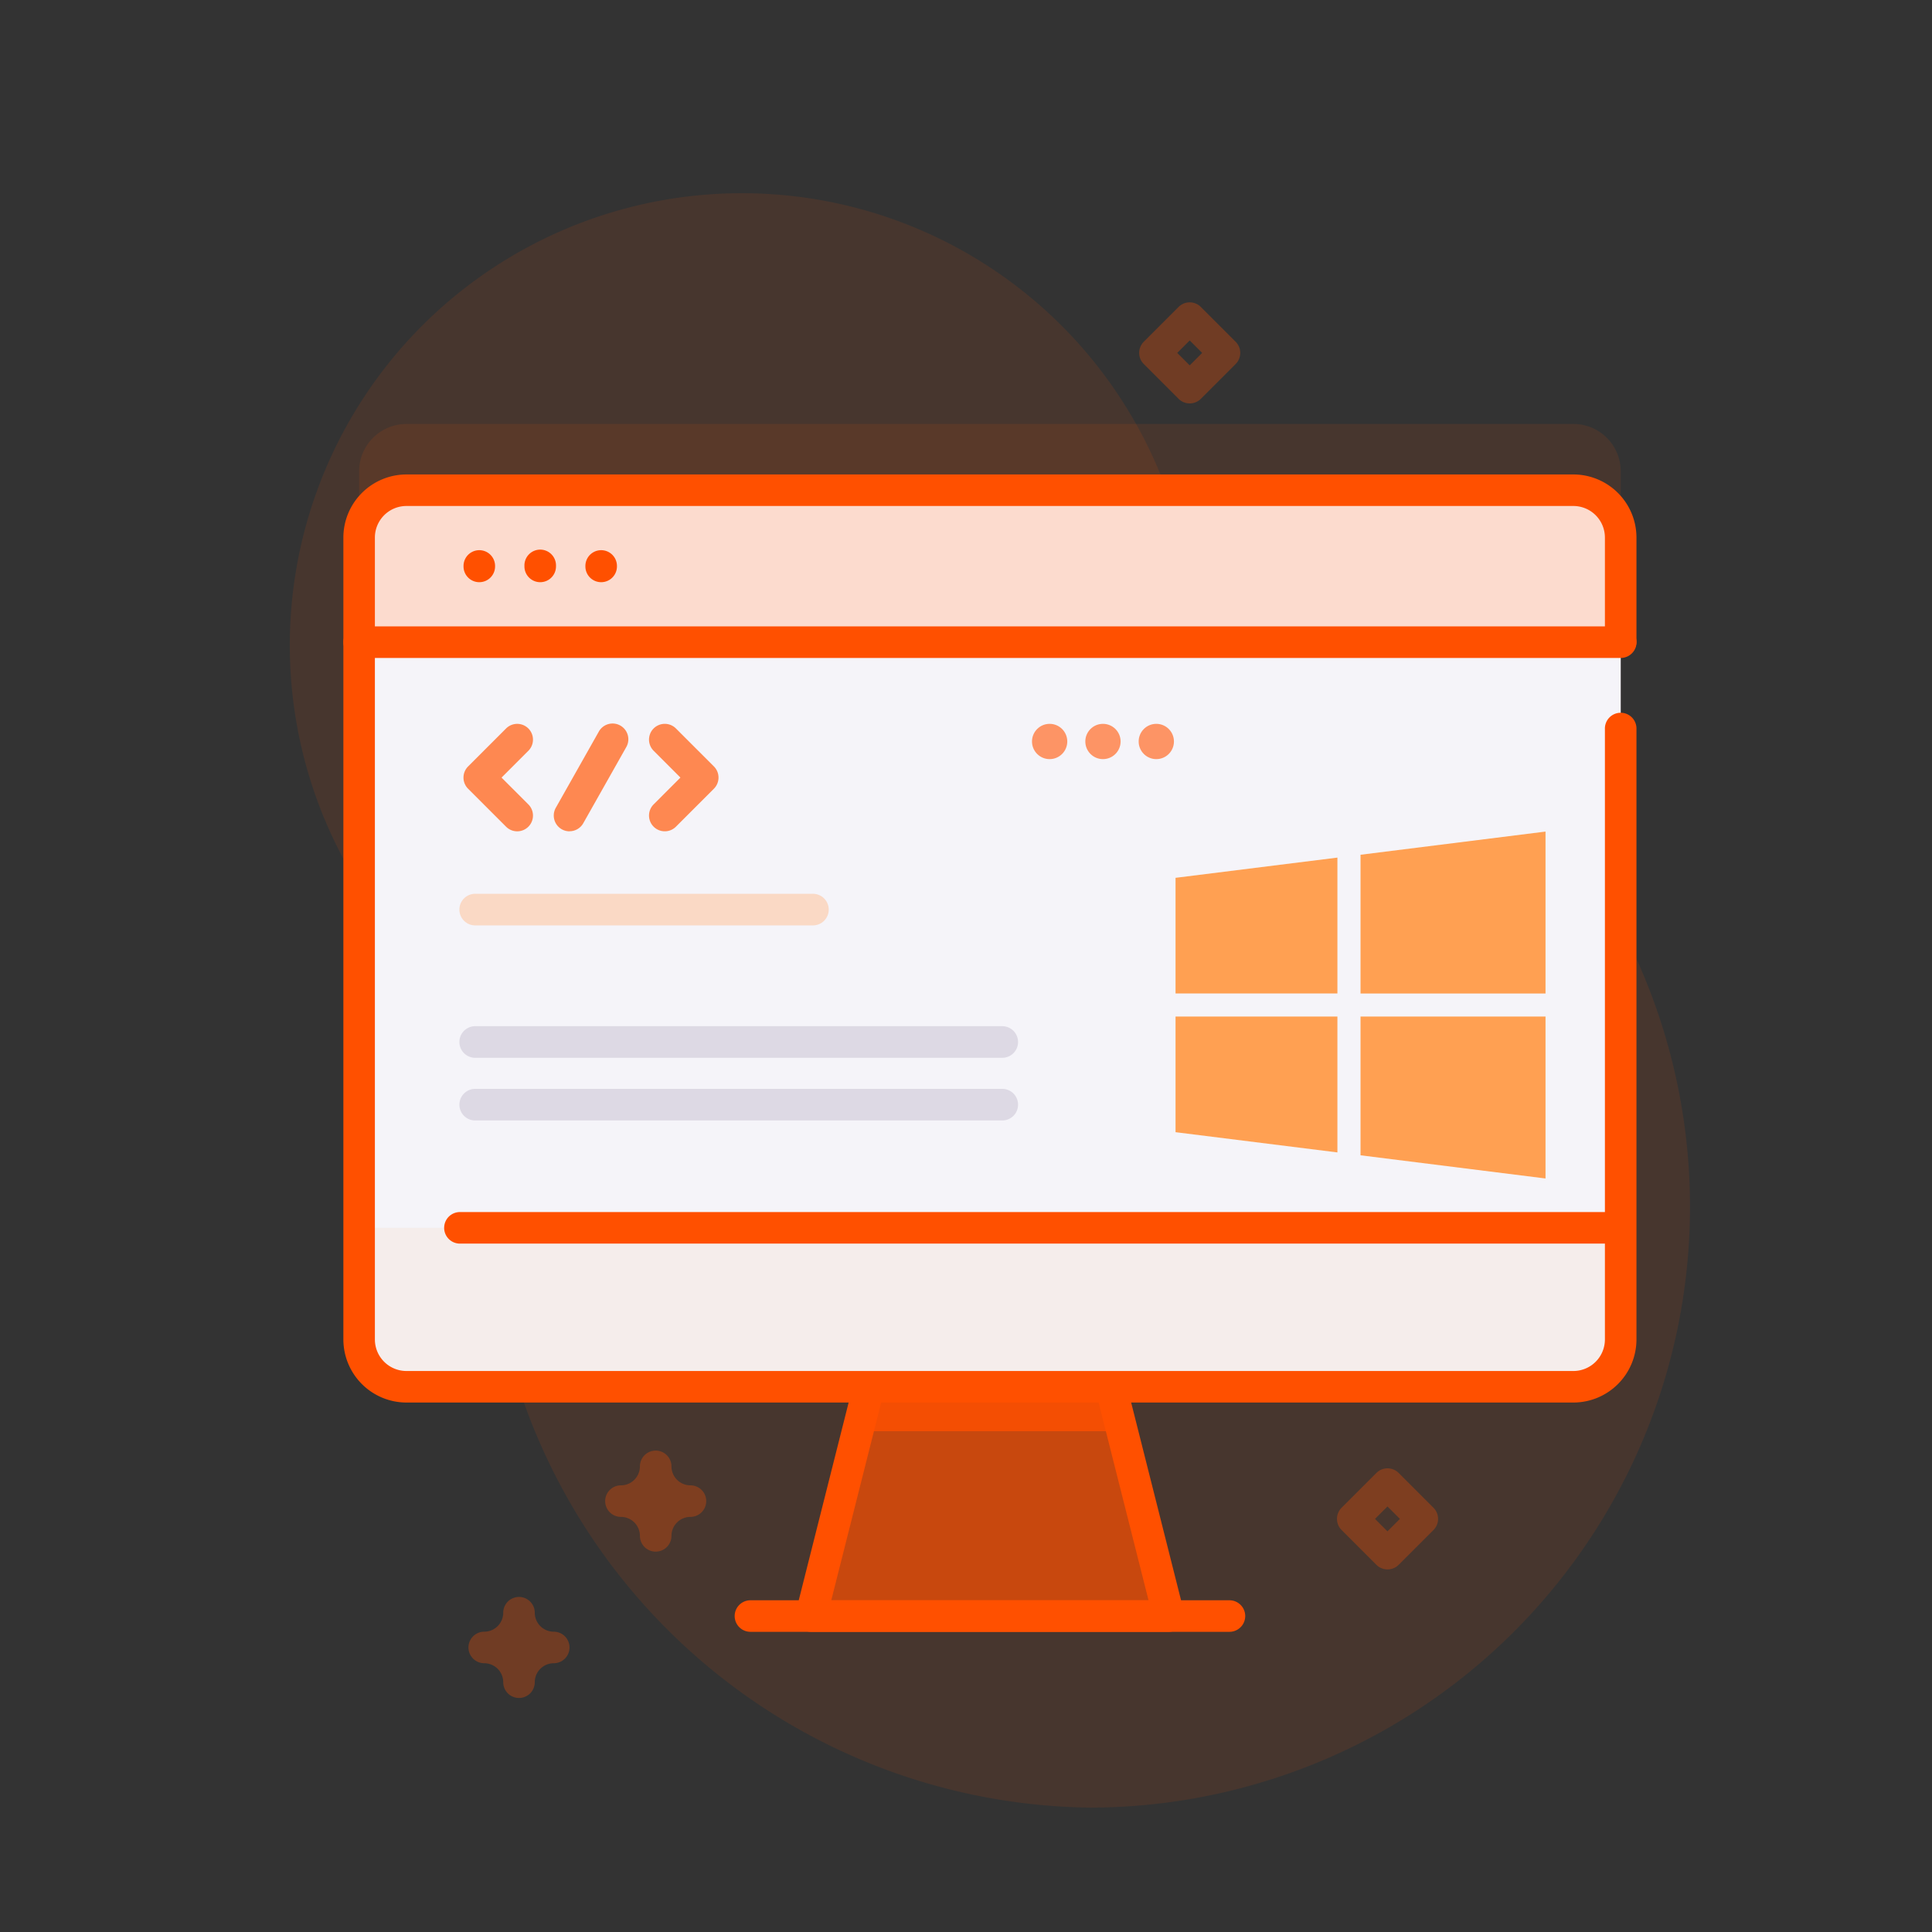 <?xml version="1.0" encoding="utf-8"?>

<!--
 * Copyright (c) 2020, WSO2 Inc. (http://www.wso2.org) All Rights Reserved.
 *
 * WSO2 Inc. licenses this file to you under the Apache License,
 * Version 2.0 (the "License"); you may not use this file except
 * in compliance with the License.
 * You may obtain a copy of the License at
 *
 *     http://www.apache.org/licenses/LICENSE-2.0
 *
 * Unless required by applicable law or agreed to in writing,
 * software distributed under the License is distributed on an
 * "AS IS" BASIS, WITHOUT WARRANTIES OR CONDITIONS OF ANY
 * KIND, either express or implied. See the License for the
 * specific language governing permissions and limitations
 * under the License.
-->

<svg version="1.1" id="windows-template-illustration" class="icon" xmlns="http://www.w3.org/2000/svg" xmlns:xlink="http://www.w3.org/1999/xlink" width="100" height="100"
     viewBox="-15 -10 100 100">
    <rect x="-15" y="-10" width="100" height="100" fill="#333333" stroke="none"/>
    <g id="spa-illustration" transform="translate(-0.019 -0.024)">
        <path id="Path_174" class="path fill primary"
              d="M78.985,14.587A23.4,23.4,0,1,0,39.837,38.98a17.761,17.761,0,0,1,4.411,12.451q-.031.909-.008,1.832a31.52,31.52,0,0,0,31.1,30.323,31.1,31.1,0,0,0,12.849-59.4,17.953,17.953,0,0,1-9.2-9.6Z"
              transform="translate(-33.899)" fill="#ff5000" opacity="0.1" />
        <path id="Path_175" class="path fill primary"
              d="M121.3,75.766v41.507a2.45,2.45,0,0,1-2.449,2.449h-60.4A2.45,2.45,0,0,1,56,117.273V75.766a2.45,2.45,0,0,1,2.449-2.449h60.4a2.45,2.45,0,0,1,2.451,2.449Z"
              transform="translate(-52.392 -61.348)" fill="#ff5000" opacity="0.1"/>
        <path id="Path_176" class="path fill primary"
              d="M305.934,39.991a.816.816,0,0,1-.577-.239l-1.8-1.8a.816.816,0,0,1,0-1.154l1.8-1.8a.816.816,0,0,1,1.154,0l1.8,1.8a.816.816,0,0,1,0,1.155l-1.8,1.8a.817.817,0,0,1-.577.238Zm-.644-2.615.644.644.644-.644-.644-.644Z"
              transform="translate(-259.336 -29.086)" fill="#ff5000" opacity="0.3"/>
        <path id="Path_177" class="path fill primary"
              d="M368.647,409.675a.816.816,0,0,1-.577-.239l-1.8-1.8a.816.816,0,0,1,0-1.154l1.8-1.8a.816.816,0,0,1,1.154,0l1.8,1.8a.816.816,0,0,1,0,1.155l-1.8,1.8a.817.817,0,0,1-.577.238ZM368,407.06l.644.644.644-.644-.644-.644Z"
              transform="translate(-311.81 -338.418)" fill="#ff5000" opacity="0.3"/>
        <path id="Path_178" class="path fill primary"
              d="M93.28,450.434a.816.816,0,0,1-.816-.816.984.984,0,0,0-.983-.982.816.816,0,1,1,0-1.633.984.984,0,0,0,.983-.982.816.816,0,1,1,1.633,0,.984.984,0,0,0,.982.982.816.816,0,0,1,0,1.633.984.984,0,0,0-.982.982.816.816,0,0,1-.817.816Z"
              transform="translate(-81.398 -372.523)" fill="#ff5000" opacity="0.3"/>
        <path id="Path_179" class="path fill primary"
              d="M136.613,404.036a.816.816,0,0,1-.816-.816.984.984,0,0,0-.982-.982.816.816,0,1,1,0-1.633.984.984,0,0,0,.982-.982.816.816,0,0,1,1.633,0,.984.984,0,0,0,.983.982.816.816,0,1,1,0,1.633.984.984,0,0,0-.983.982.816.816,0,0,1-.817.816Z"
              transform="translate(-117.656 -333.7)" fill="#ff5000" opacity="0.3"/>
        <path id="Path_180" class="path fill primary" d="M217.8,376.047H199.289l2.413-9.567,1.29-5.11H214.1l1.29,5.11Z"
              transform="translate(-172.289 -302.375)" fill="#ff5000" opacity="0.7"/>
        <path id="Path_181" class="path fill primary" d="M227.761,366.48h-13.69l1.29-5.11h11.11Z" transform="translate(-184.657 -302.375)"
              fill="#ff5000" opacity="0.8"/>
        <path id="Path_182" class="path fill primary"
              d="M213.62,388.223H195.1a.816.816,0,0,1-.791-1.016l2.914-11.549a.816.816,0,1,1,1.583.4l-2.658,10.533H212.57l-2.682-10.627a.816.816,0,1,1,1.583-.4l2.938,11.643a.816.816,0,0,1-.791,1.016Z"
              transform="translate(-168.103 -313.736)" fill="#ff5000"/>
        <path id="Path_183"
              d="M121.3,96.766v41.507a2.45,2.45,0,0,1-2.449,2.449h-60.4A2.45,2.45,0,0,1,56,138.273V96.766a2.45,2.45,0,0,1,2.449-2.449h60.4a2.45,2.45,0,0,1,2.449,2.449Z"
              transform="translate(-52.392 -78.92)" fill="#f5f4f9"/>
        <g id="windows" transform="translate(45.865 17.066)">
            <g id="Group_3" transform="translate(0 17.347)">
                <g id="Group_2">
                    <path id="Path_32" class="path fill primary" d="M0,53.047v5.985H8.378V52Z" transform="translate(0 -52)" fill="#ffa052"/>
                </g>
            </g>
            <g id="Group_5" transform="translate(9.575 16)">
                <g id="Group_4">
                    <path id="Path_33" class="path fill primary" d="M256,17.2v7.181h9.575V16Z" transform="translate(-256 -16)" fill="#ffa052"/>
                </g>
            </g>
            <g id="Group_7" transform="translate(9.575 25.575)">
                <g id="Group_6">
                    <path id="Path_34" class="path fill primary" d="M256,272v7.181l9.575,1.2V272Z" transform="translate(-256 -272)"
                          fill="#ffa052"/>
                </g>
            </g>
            <g id="Group_9" transform="translate(0 25.575)">
                <g id="Group_8">
                    <path id="Path_35" class="path fill primary" d="M0,272v5.985l8.378,1.047V272Z" transform="translate(0 -272)" fill="#ffa052"/>
                </g>
            </g>
        </g>
        <path id="Path_187" class="path fill primary"
              d="M121.3,102.184V96.769a2.449,2.449,0,0,0-2.449-2.449h-60.4A2.449,2.449,0,0,0,56,96.769v5.415Z"
              transform="translate(-52.392 -78.922)" fill="#ffd1bc" opacity="0.7"/>
        <path id="Path_188" class="path fill primary" d="M117.117,139.124h-65.3a.816.816,0,0,1,0-1.633h65.3a.816.816,0,1,1,0,1.633Z"
              transform="translate(-48.208 -115.045)" fill="#ff5000"/>
        <path id="Path_189" class="path fill primary"
              d="M56,328.178v5.778a2.449,2.449,0,0,0,2.449,2.449h60.4a2.449,2.449,0,0,0,2.449-2.449v-5.778Z"
              transform="translate(-52.392 -274.602)" fill="#f5e7e1" opacity="0.6"/>
        <g id="Group_51" transform="translate(2.792 14.582)">
            <path id="Path_190" class="path fill primary" d="M143.769,324.811H83.775a.816.816,0,0,1,0-1.633h59.994a.816.816,0,0,1,0,1.633Z"
                  transform="translate(-77.742 -285)" fill="#ff5000"/>
            <path id="Path_191" class="path fill primary" d="M200.675,447.9H175.882a.816.816,0,0,1,0-1.633h24.793a.816.816,0,0,1,0,1.633Z"
                  transform="translate(-154.812 -387.995)" fill="#ff5000"/>
            <path id="Path_192" class="path fill primary"
                  d="M89.9,114.989a.816.816,0,0,1-.816-.816v-.024a.816.816,0,1,1,1.633,0v.024a.816.816,0,0,1-.817.816Z"
                  transform="translate(-82.865 -109.413)" fill="#ff5000"/>
            <path id="Path_193" class="path fill primary"
                  d="M109.223,114.989a.816.816,0,0,1-.816-.816v-.024a.817.817,0,1,1,1.633,0v.024a.816.816,0,0,1-.817.816Z"
                  transform="translate(-99.035 -109.413)" fill="#ff5000"/>
            <path id="Path_194" class="path fill primary"
                  d="M128.547,114.989a.816.816,0,0,1-.816-.816v-.024a.816.816,0,1,1,1.633,0v.024a.816.816,0,0,1-.817.816Z"
                  transform="translate(-115.204 -109.413)" fill="#ff5000"/>
            <path id="Path_195" class="path fill primary"
                  d="M114.669,137.357h-60.4A3.269,3.269,0,0,1,51,134.092V92.585a3.269,3.269,0,0,1,3.265-3.265h60.4a3.269,3.269,0,0,1,3.265,3.265V98a.817.817,0,0,1-1.633,0V92.585a1.634,1.634,0,0,0-1.633-1.633h-60.4a1.634,1.634,0,0,0-1.633,1.633v41.507a1.634,1.634,0,0,0,1.633,1.633h60.4a1.634,1.634,0,0,0,1.633-1.633V102.5a.817.817,0,1,1,1.633,0v31.6a3.269,3.269,0,0,1-3.261,3.257Z"
                  transform="translate(-51 -89.32)" fill="#ff5000"/>
        </g>
        <path id="Path_196" d="M116,265.89H88.777a.818.818,0,1,1,0-1.635H116a.818.818,0,1,1,0,1.635Z"
              transform="translate(-79.133 -221.115)" fill="#ddd9e4"/>
        <path id="Path_197" class="path fill primary" d="M106.2,223.9H88.777a.818.818,0,1,1,0-1.635H106.2a.818.818,0,1,1,0,1.635Z"
              transform="translate(-79.133 -185.978)" fill="#ffbe92" opacity="0.5"/>
        <path id="Path_198" d="M116,285.756H88.777a.818.818,0,1,1,0-1.635H116a.818.818,0,1,1,0,1.635Z"
              transform="translate(-79.133 -237.737)" fill="#ddd9e4"/>
        <path id="Path_199" class="path fill primary"
              d="M91.863,173.955a.813.813,0,0,1-.577-.239l-1.965-1.965a.816.816,0,0,1,0-1.154l1.965-1.965a.816.816,0,1,1,1.154,1.154l-1.388,1.388,1.388,1.388a.816.816,0,0,1-.577,1.393Z"
              transform="translate(-80.073 -140.902)" fill="#ff7c40" opacity="0.9"/>
        <path id="Path_200" class="path fill primary"
              d="M148.7,173.954a.816.816,0,0,1-.577-1.393l1.387-1.388-1.387-1.388a.816.816,0,0,1,1.154-1.154l1.965,1.965a.816.816,0,0,1,0,1.154l-1.965,1.965a.813.813,0,0,1-.577.239Z"
              transform="translate(-129.272 -140.902)" fill="#ff7c40" opacity="0.9"/>
        <path id="Path_201" class="path fill primary"
              d="M118.517,173.953a.817.817,0,0,1-.71-1.218l2.219-3.93a.816.816,0,1,1,1.422.8l-2.219,3.929a.816.816,0,0,1-.712.415Z"
              transform="translate(-104.02 -140.9)" fill="#ff7c40" opacity="0.9"/>
        <circle id="Ellipse_20" class="path fill primary" cx="0.913" cy="0.913" r="0.913" transform="translate(43.956 27.49)" fill="#ff7c40" opacity="0.8"/>
        <circle id="Ellipse_21" class="path fill primary" cx="0.913" cy="0.913" r="0.913" transform="translate(41.195 27.49)" fill="#ff7c40" opacity="0.8"/>
        <circle id="Ellipse_22" class="path fill primary" cx="0.913" cy="0.913" r="0.913" transform="translate(38.435 27.49)" fill="#ff7c40" opacity="0.8"/>
    </g>
</svg>
